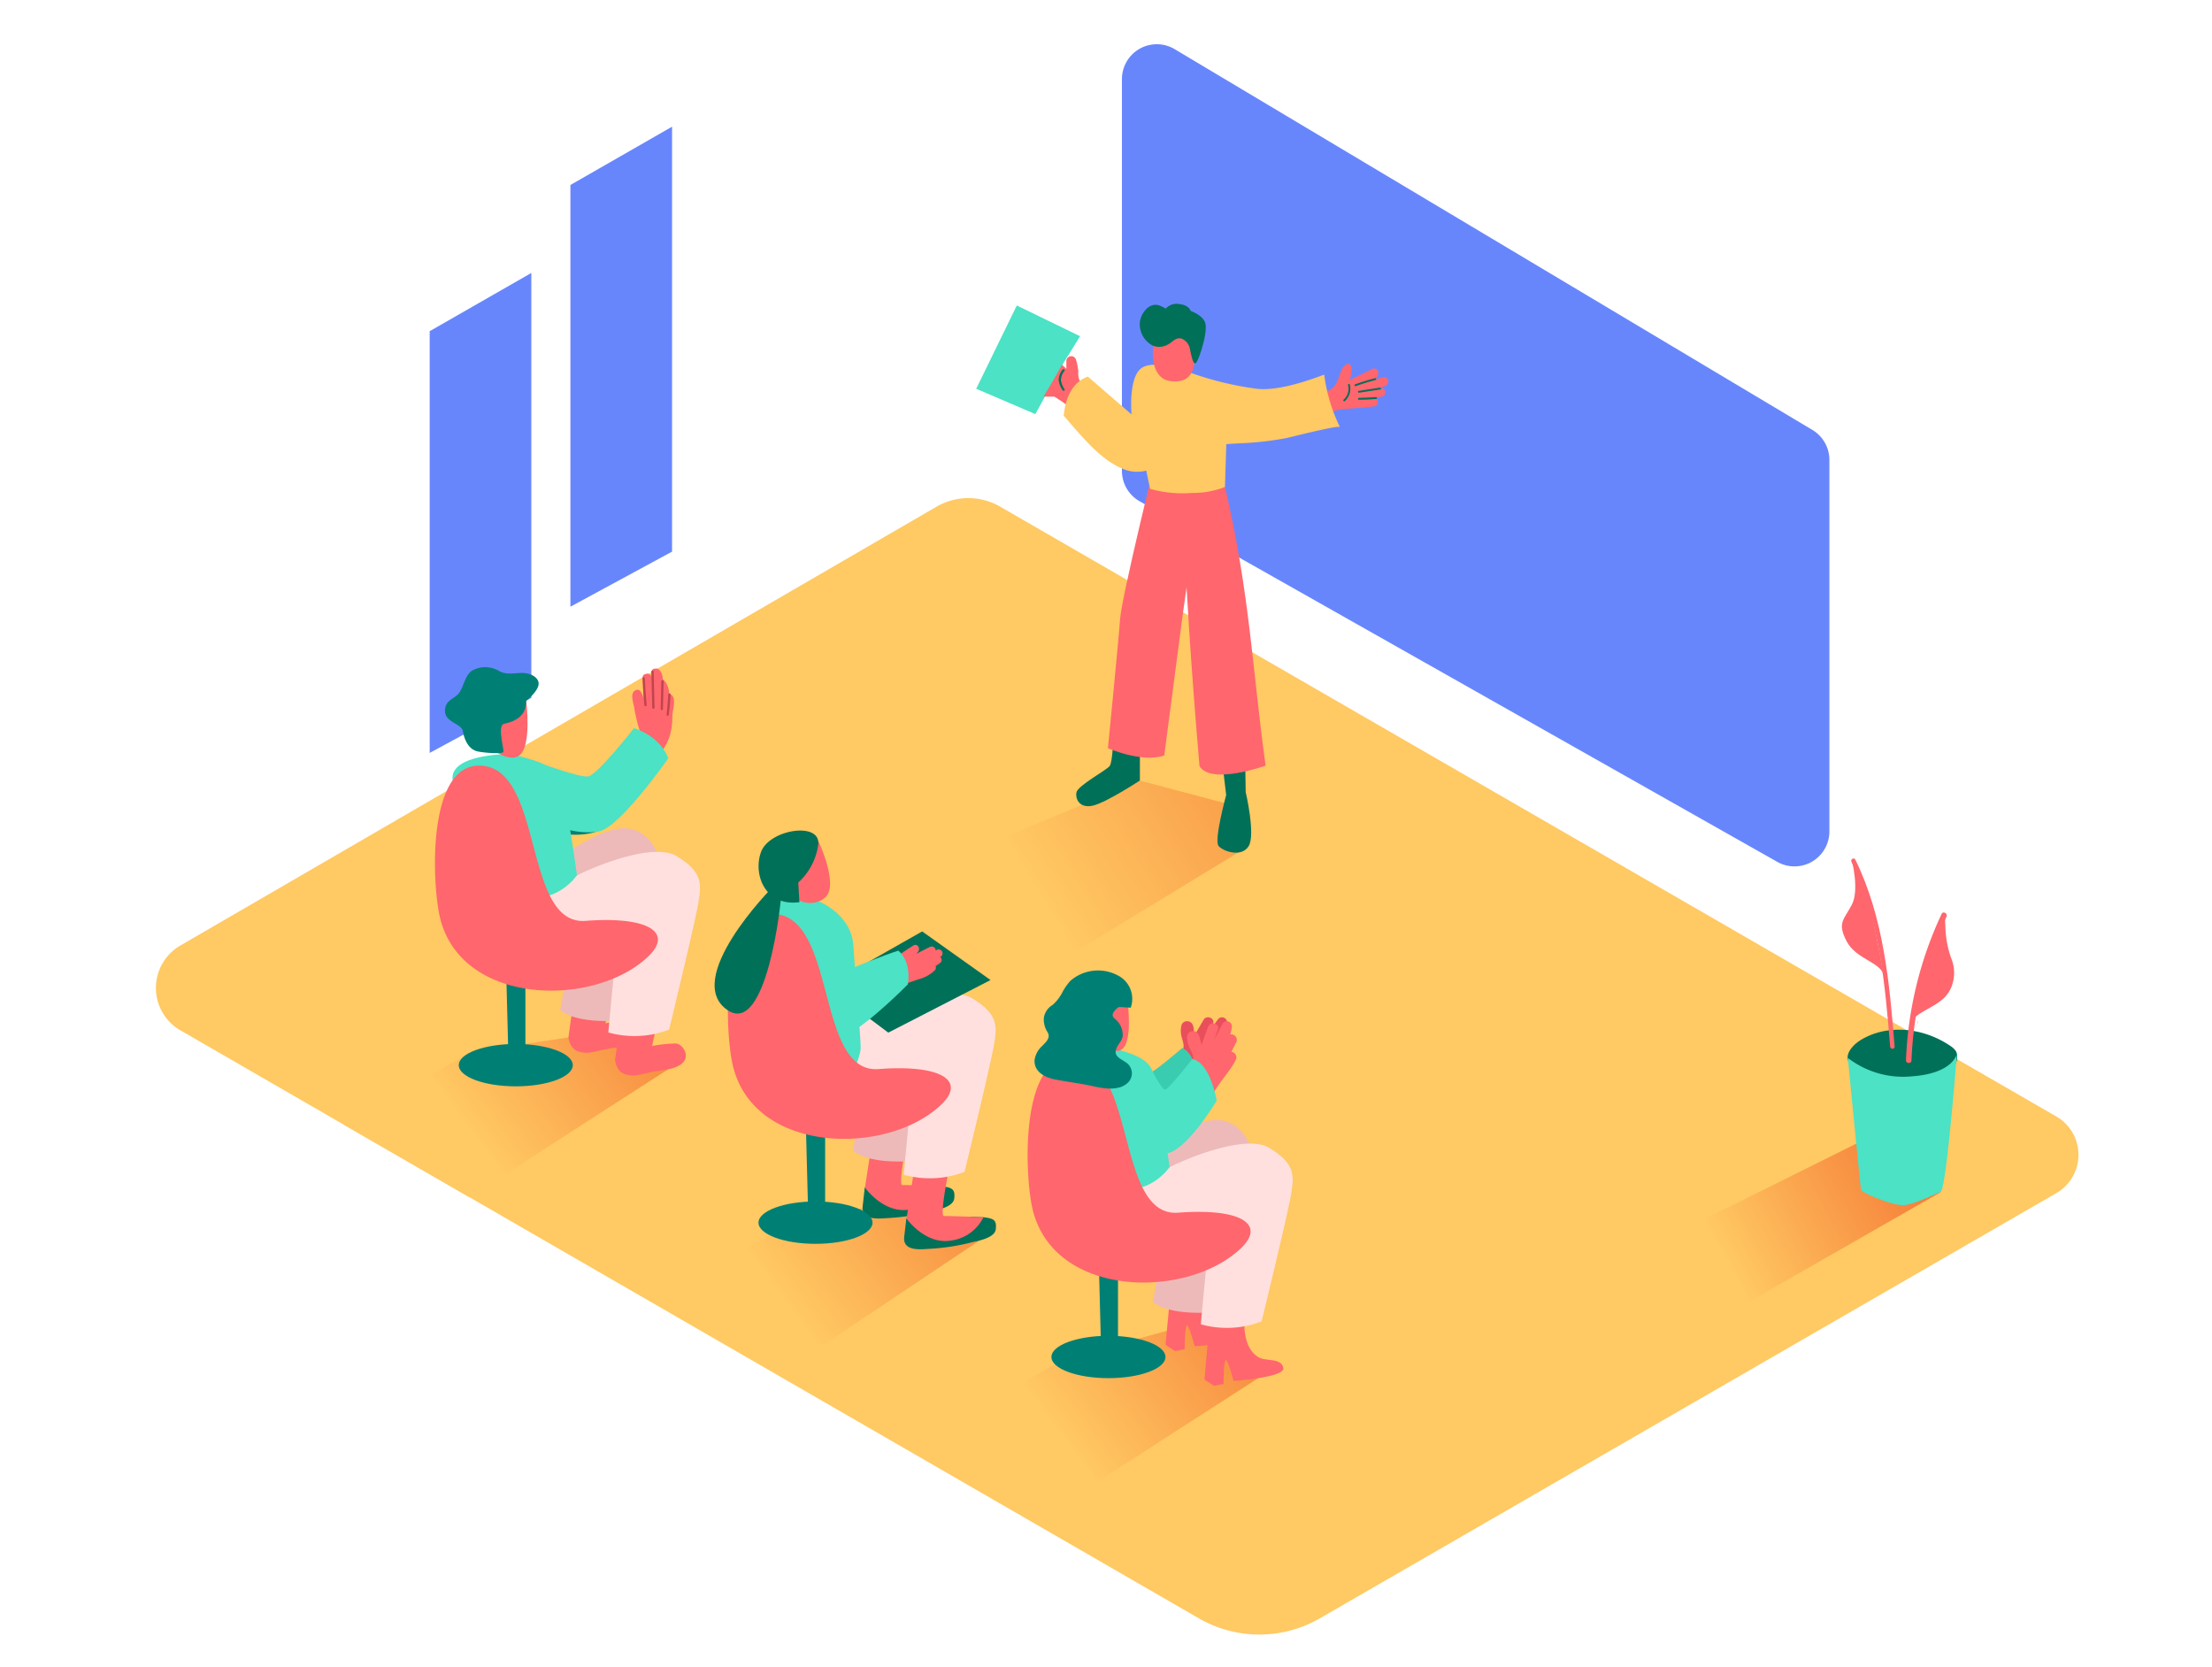 <svg id="_1-10" data-name="#1-10" xmlns="http://www.w3.org/2000/svg" xmlns:xlink="http://www.w3.org/1999/xlink" viewBox="0 0 400 300" width="406" height="306" class="illustration styles_illustrationTablet__1DWOa"><defs><linearGradient id="linear-gradient" x1="139.15" y1="162.35" x2="84.43" y2="202.92" gradientUnits="userSpaceOnUse"><stop offset="0" stop-color="#f15a24"></stop><stop offset="1" stop-color="#ffc963"></stop></linearGradient><linearGradient id="linear-gradient-2" x1="199" y1="191.21" x2="141.42" y2="233.89" xlink:href="#linear-gradient"></linearGradient><linearGradient id="linear-gradient-3" x1="246.31" y1="217.9" x2="191.59" y2="258.47" xlink:href="#linear-gradient"></linearGradient><linearGradient id="linear-gradient-4" x1="276.33" y1="103.92" x2="186.46" y2="158.8" xlink:href="#linear-gradient"></linearGradient><linearGradient id="linear-gradient-5" x1="361.25" y1="200.5" x2="312.02" y2="227.02" xlink:href="#linear-gradient"></linearGradient></defs><title>-</title><path d="M371.87,215l-133.2,76.9a21.88,21.88,0,0,1-21.88,0L32.61,185.57a8.86,8.86,0,0,1,0-15.33L169.36,90.88a11.48,11.48,0,0,1,11.5,0l191,110.28A8,8,0,0,1,371.87,215Z" fill="#ffc963"></path><polygon points="62.25 202.68 85.22 189.49 106.73 186.27 120.84 192.61 84.9 215.76 62.25 202.68" fill="url(#linear-gradient)"></polygon><polygon points="118.69 234.45 141.65 221.26 160.88 216.52 179.12 222.24 141.34 247.53 118.69 234.45" fill="url(#linear-gradient-2)"></polygon><polygon points="169.41 258.23 192.38 245.04 214.61 238.92 228 248.16 192.06 271.31 169.41 258.23" fill="url(#linear-gradient-3)"></polygon><polygon points="206.1 140.41 147.98 164.81 177.04 181.97 225.8 152.26 223.69 145.07 206.1 140.41" fill="url(#linear-gradient-4)"></polygon><polygon points="350.94 214.83 300.68 243.59 281.36 233.08 335.67 206.07 350.94 214.83" fill="url(#linear-gradient-5)"></polygon><path d="M170.31,213.77c-.42,0-1.74-.1-2.23-.1a10.37,10.37,0,0,1-5.23,1.77,9.22,9.22,0,0,1-6.47-1.47l-.39,3.47c-.22,2.67,3.27,2.14,4.59,2.08a39.05,39.05,0,0,0,7.62-1.17c1-.24,4.18-.75,4.36-2.38S172.21,214,170.31,213.77Z" fill="#007058"></path><path d="M164.27,204.2s-2,9.4-1.08,9.36,7.12.21,7.12.21a7.64,7.64,0,0,1-6,4.24c-4.61.67-7.9-4-7.9-4l1.83-11.73" fill="#ff666d"></path><path d="M155.6,199.85l-1.37,7.48s2.15,2.21,9.39,1.95,0-13.22,0-13.22" fill="#edbab9"></path><path d="M151.37,181.76s8.08-6.48,13.44-7.25,8.16,5.06,7.78,8.95-13.22,6-13.22,6" fill="#edbab9"></path><path d="M177.83,219.37c-.42,0-1.74-.1-2.23-.1a10.37,10.37,0,0,1-5.23,1.77,9.22,9.22,0,0,1-6.47-1.47L163.5,223c-.22,2.67,3.27,2.14,4.59,2.08a39.05,39.05,0,0,0,7.62-1.17c1-.24,4.18-.75,4.36-2.38S179.74,219.59,177.83,219.37Z" fill="#007058"></path><path d="M171.79,209.8s-2,9.4-1.08,9.36,7.12.21,7.12.21a7.64,7.64,0,0,1-6,4.24c-4.61.67-7.9-4-7.9-4l1.83-11.73" fill="#ff666d"></path><path d="M151.88,182.06s8.08-6.48,13.44-7.25,8.16,5.06,7.78,8.95-13.22,6-13.22,6" fill="#edbab9"></path><path d="M156.19,184.22c1-1,14.76-7.37,19.59-4.45s4.53,5.09,3.92,8.65-5.28,22.74-5.28,22.74a17.44,17.44,0,0,1-11,.52l1.35-14.25-18.27-10" fill="#ffe0de"></path><polygon points="156.3 182.74 160.63 185.99 179.12 176.48 166.76 167.69 149.44 177.51 156.3 182.74" fill="#007058"></polygon><path d="M110.57,179.31l-1.08,5a23.31,23.31,0,0,1,4.37-.45c1.12.15,2.55,2.14,1.15,3.49s-3.78,1.22-6.17,1.78-2.76.67-4.29.24-1.76-2.51-1.76-2.51l1.2-8.72" fill="#ff666d"></path><path d="M102.67,174.44l-1.37,7.48s2.15,2.21,9.39,1.95,0-13.22,0-13.22" fill="#edbab9"></path><ellipse cx="93.27" cy="191.87" rx="10.31" ry="3.83" fill="#008074"></ellipse><polyline points="91.53 174.74 91.93 190.16 95.01 190.16 95.01 174.74" fill="#008074"></polyline><path d="M119,183.41l-1.08,5a23.31,23.31,0,0,1,4.37-.45c1.12.15,2.55,2.14,1.15,3.49s-3.78,1.22-6.17,1.78-2.76.67-4.29.24-1.76-2.51-1.76-2.51l1.2-8.72" fill="#ff666d"></path><polygon points="187.22 74.14 192.35 64.84 195.31 60.06 183.87 54.5 176.53 69.56 187.22 74.14" fill="#4be2c5"></polygon><path d="M199.16,72.43l-3.26-3.62a4.83,4.83,0,0,1-.71-.79A3.49,3.49,0,0,1,195,66.5a9.8,9.8,0,0,0-.43-2.2.89.89,0,0,0-1.74.24c0,.46,0,.93,0,1.39l-.79-.71c-1.07,1.94-2.17,3.87-3.34,5.76.64,0,1.29,0,1.94,0a23.12,23.12,0,0,1,6.1,5.26.83.83,0,0,0,1.4-.29,1.22,1.22,0,0,0,.27-.09l0,0a.91.91,0,0,0,.32-1.21l0,0a.74.74,0,0,0-.44-.42c-.18-.21-.35-.42-.52-.64l.11.12C198.67,74.53,199.92,73.28,199.16,72.43Z" fill="#ff666d"></path><path d="M192.51,69.65a3.79,3.79,0,0,1-.67-1.69,2.76,2.76,0,0,1,.66-1.65c.15-.22-.2-.42-.35-.2a3.11,3.11,0,0,0-.71,1.85,4.17,4.17,0,0,0,.73,1.89A.2.2,0,0,0,192.51,69.65Z" fill="#007058"></path><path d="M202.88,13.57V84.42a6.31,6.31,0,0,0,3.21,5.49l115.3,65.2a6.31,6.31,0,0,0,9.42-5.49V82.4A6.31,6.31,0,0,0,327.73,77L212.42,8.15A6.31,6.31,0,0,0,202.88,13.57Z" fill="#6886fc"></path><path d="M250.08,67.5l-1.5.39a1.73,1.73,0,0,0,.66-1.06.77.77,0,0,0-1.11-.85q-2,1-4.06,2l.08-.3a4.79,4.79,0,0,0,.24-2c-.29-1.14-1.32-.51-1.74.39-.57,1.2-.69,2.49-1.77,3.44a5.41,5.41,0,0,1-2.1.85c-.76.22-1.52.42-2.28.62a.76.76,0,0,0,0,1.45.74.74,0,0,0,.07,1.28c-.34.55.05,1.44.78,1.14a29.33,29.33,0,0,1,5.52-1.63q2.79-.15,5.56-.47c.95-.11,1-1.59,0-1.51h-.14l1.67-.28c.83-.14.65-1.59-.2-1.48l-.2,0h0l-.55.08.79-.26c.49-.17.94-.28,1.19-.77A.76.76,0,0,0,250.08,67.5Z" fill="#ff666d"></path><path d="M244.08,68.78a.17.17,0,0,0-.32.09,2.62,2.62,0,0,1-.8,2.67c-.16.14.08.38.24.24A3,3,0,0,0,244.08,68.78Z" fill="#007058"></path><path d="M248.68,67.64q-1.83.48-3.62,1.12c-.2.07-.11.4.09.32q1.79-.63,3.62-1.12A.17.17,0,0,0,248.68,67.64Z" fill="#007058"></path><path d="M249.53,69.36l-3.85.59c-.21,0-.12.36.09.32l3.85-.59C249.83,69.65,249.74,69.32,249.53,69.36Z" fill="#007058"></path><path d="M248.84,71.07q-1.55.1-3.11.14c-.22,0-.22.34,0,.34q1.56,0,3.11-.14C249.05,71.39,249.05,71.06,248.84,71.07Z" fill="#007058"></path><polygon points="77.7 59.15 77.7 135.41 96.08 125.46 96.08 48.62 77.7 59.15" fill="#6886fc"></polygon><polygon points="103.15 32.71 103.15 108.97 121.53 99.01 121.53 22.17 103.15 32.71" fill="#6886fc"></polygon><path d="M348.17,202.27a11.42,11.42,0,0,1-1.6.64,11.15,11.15,0,0,0-7.17,0,.61.61,0,0,0,0,1.17,12.6,12.6,0,0,0,7.14.09c.27.1.53.21.79.34.62.3,1.17-.48.81-.91l.65-.29C349.49,203,348.87,201.92,348.17,202.27Z" fill="#007058"></path><path d="M114,140.23c-.89,3-2.23,6.12-5,7.75-3,1.73-6.7,1.26-9.91.56-.64-.14-.91.84-.27,1,3.49.76,7.46,1.22,10.7-.66,3-1.76,4.53-5.14,5.5-8.35A.51.51,0,0,0,114,140.23Z" fill="#008074"></path><path d="M113.09,152.5q-4.63,1-9.34,1.57a.52.52,0,0,0-.36.19q-.54-1.63-.92-3.31c-.14-.64-1.12-.37-1,.27a35.34,35.34,0,0,0,2.56,7.38c.28.59,1.15.08.88-.51-.47-1-.88-2-1.25-3h.07q4.84-.57,9.61-1.6C114,153.33,113.73,152.36,113.09,152.5Z" fill="#008074"></path><path d="M104.75,159.65a13.63,13.63,0,0,1-3.13,3.59c-.51.41.21,1.13.72.72a14.41,14.41,0,0,0,3.29-3.79A.51.51,0,0,0,104.75,159.65Z" fill="#008074"></path><path d="M201.34,132.09s-.1,4.92-.68,5.69-5.74,3.51-6,4.76.63,3,3.09,2.37,8.38-4.51,8.38-4.51V129.75" fill="#007058"></path><path d="M221.1,137.69l.63,5.34s-2.26,8.23-1.36,9.23,4.16,2.08,5.43,0-.54-9.77-.54-9.77l-.09-5.79" fill="#007058"></path><path d="M209.23,81.19s-6.4,26-6.68,30-2.2,23.36-2.2,23.36,6.08,2.7,10.18,1.33l3.2-24.42,3.59-25.59S210.76,79.34,209.23,81.19Z" fill="#ff666d"></path><path d="M221.51,87.32c4.52,19.16,5,33.63,7.35,50.38,0,0-9.79,3.57-11.95.11-1.46-17.07-2.64-34.19-3.19-51.31Z" fill="#ff666d"></path><path d="M239.46,67c-4.11,1.56-9,3-12.35,2.54a58.36,58.36,0,0,1-12.34-3.06c-.54-.18-6.39-2.42-8.56-.49s-1.59,8.21-1.59,8.21l-7.9-6.84c-2.93,1.05-4.09,4.08-4.37,7.09l.3.31q.85,1,1.72,2c2.59,2.91,5.56,6.27,9.37,7.54a6.77,6.77,0,0,0,4.56-.28c1.13-.42,2.79-1.8,4-1.35.32.12.62.35,1,.31.91-.11,2.13-1.56,3-2,2.37-1.23,5.15-1.42,7.76-1.55a56.7,56.7,0,0,0,8.49-.94c.82-.17,9.56-2.41,9.75-2A30.41,30.41,0,0,1,239.46,67Z" fill="#ffc963"></path><path d="M208.68,61.15c-.58,2.74-.09,6.53,2.84,7,3.78.56,4.72-2,4.52-5.17-.16-2.51-1.47-6.44-4.86-5.3a3.49,3.49,0,0,0-1.9,1.75A7,7,0,0,0,208.68,61.15Z" fill="#ff666d"></path><path d="M208.46,61.76a4.35,4.35,0,0,1-2.34-4.2c.16-1.68,1.79-3.83,3.68-3,1.28.54.93.58.93.58a2.65,2.65,0,0,1,2.49-.9c1.79.16,2.1,1.25,2.1,1.25s2,.68,2.57,2c.61,1.48-.78,5.89-1.44,7.13s-1.05-1.28-1.28-2.29a2.51,2.51,0,0,0-1.5-1.84c-1.1-.3-1.65.68-2.52,1.09A3.14,3.14,0,0,1,208.46,61.76Z" fill="#007058"></path><path d="M215.59,88.4a15.92,15.92,0,0,0,5.92-1.08l.4-12.55-15.13,7.09s.57,3,1.21,5.81A21.65,21.65,0,0,0,215.59,88.4Z" fill="#ffc963"></path><path d="M98.44,156.35s8.08-6.48,13.44-7.25,8.16,5.06,7.78,8.95-13.22,6-13.22,6" fill="#edbab9"></path><path d="M102.74,158.51c1-1,14.76-7.37,19.59-4.45s4.53,5.09,3.92,8.65S121,185.44,121,185.44a17.44,17.44,0,0,1-11,.52l1.35-14.25-18.27-10" fill="#ffe0de"></path><path d="M92.74,135.59c.73.54,7,1.29,8.29,4.17s3.3,17.77,3.3,17.77-3.76,5.6-10.27,3.61c-1.93-.59-11.94-18.89-12.21-20.79C81.16,135.41,92.74,135.59,92.74,135.59Z" fill="#4be2c5"></path><path d="M80.4,167.74a16.38,16.38,0,0,1-.78-2.32c-1.53-6-2.54-28.61,7.61-27.69,11.14,1,7.38,28.91,18.67,28.05s15.92,2.08,11.3,6.46C108,181,86.06,181.18,80.4,167.74Z" fill="#ff666d"></path><path d="M95.14,126c.09.54,1,8.14-1.22,9.85s-7.3-2.33-7.43-4.34-1.83-6.19.32-7.24S94.53,122.21,95.14,126Z" fill="#ff666d"></path><path d="M95.14,126s1.89-1.46,2.22-2.78-1.3-2.27-2.89-2.27-2.94.41-4.31-.41a4.88,4.88,0,0,0-4.82,0c-1.29.88-1.51,3-2.38,4.09s-2.53,1.21-2.49,3.24,3,2.24,3.23,3.6.94,3.35,2.77,3.69,4.34.38,4.55.11-1.15-4.82.11-5.12S95.22,129.19,95.14,126Z" fill="#008074"></path><path d="M121,124.69a3.69,3.69,0,0,0-.92-2.41.61.61,0,0,0-.21-.15c-.07-.83-.3-1.66-1-1.95a.63.63,0,0,0-.36,0,.56.56,0,0,0-.66.58l0,.9a.94.94,0,0,0-.41-.48.78.78,0,0,0-.77,0,.53.53,0,0,0-.45.57l.15,3.81c-.19-.71-.6-2.1-1.62-1.37-.8.57-.22,2.14-.09,2.88a29.3,29.3,0,0,0,1.06,4.44.6.6,0,0,0,.21.29q-.05.23-.12.46c-.26,1-.53,2.34-1.3,3-.59.51.27,1.37.86.86l.08-.08v0c-.2.65.81,1.1,1.11.47l.12-.23a.73.73,0,0,0,.19.14c0,.13-.1.26-.14.39-.24.75.94,1.07,1.17.32v0a.56.56,0,0,0,1,0c.14-.3.1.71.22.41.31.13-.34-1-.14-1.35.76-1.44,2.65-2.88,2.6-7.54C121.64,127.47,122.52,125.19,121,124.69Z" fill="#ff666d"></path><path d="M116.6,121.91c0-.26-.42-.26-.41,0q.11,2.43.33,4.85c0,.26.43.26.41,0Q116.72,124.34,116.6,121.91Z" fill="#c1444d"></path><path d="M118.2,120.7a.2.2,0,0,0-.41,0l.16,6.52a.2.2,0,0,0,.41,0Z" fill="#c1444d"></path><path d="M119.59,122.47l-.12,5a.2.2,0,0,0,.41,0l.12-5A.2.2,0,0,0,119.59,122.47Z" fill="#c1444d"></path><path d="M120.85,124.83q-.09,1.84-.32,3.67c0,.26.37.26.41,0q.24-1.83.32-3.67C121.26,124.56,120.86,124.57,120.85,124.83Z" fill="#c1444d"></path><path d="M98.54,137.56s6.17,2.25,7.77,2.11,8.34-8.73,8.34-8.73,4.67,1.29,6.19,5.45c0,0-8.7,12.45-12.5,13.2s-8.44-1.12-8.44-1.12" fill="#4be2c5"></path><path d="M137.84,172.14s-.29-10.89,4.67-11.07,11.45,3.39,11.8,9.15,1.33,16.54,1.33,18.56-3.63,9.49-3.63,9.49" fill="#4be2c5"></path><path d="M218.11,230.58c0,.36-.29,4.75.2,5.26s1.77,3,3.36,3.1,3.07-.21,3.36,1.49-9,2.28-9,2.28-1-3.9-1.4-3.79-.4,4.3-.4,4.3l-1.73.37-1.73-1.15.7-7.47,1.13-6.35" fill="#ff666d"></path><path d="M225.09,236.85c-.23,2.64-.09,6.18,2.39,7.79,1.36.88,4.23.07,4.59,2,.31,1.7-9,2.33-9,2.33s-1-3.89-1.42-3.78-.38,4.3-.38,4.3l-1.73.38-1.73-1.14.65-7.48,1.09-6.36" fill="#ff666d"></path><path d="M221,188.83l1.22-1.63a1,1,0,0,0-.9-1.51,5.89,5.89,0,0,0,.57-1.42.92.92,0,0,0-1.6-.74l-2,2.73,1-1.8c.59-1-1.07-1.79-1.65-.78l-1.75,3,0-.88c0-.8-.16-1.82-1.18-1.87a1,1,0,0,0-1.06.74,4.27,4.27,0,0,0,0,2c.17.73.63,1.73.21,2.44l-2.07,3.22a.91.91,0,0,0,.6,1.47.94.94,0,0,0,1.25.79.88.88,0,0,0,.63.13.85.85,0,0,0,1.05.25.91.91,0,0,0,1.53.27c1.47-1.77,3.42-3.08,4.76-5A1,1,0,0,0,221,188.83Z" fill="#e84f5b"></path><path d="M201.18,201a5.28,5.28,0,0,0,4.7,3.63c3.72.21,10.78-7.64,10.78-7.64s.19-7-2.89-8.21c0,0-5.11,4.41-5.82,4.46s-4.85-3.84-4.85-3.84" fill="#3accb0"></path><path d="M222.66,189.47l.93-1.81a1,1,0,0,0-1.14-1.33,5.89,5.89,0,0,0,.32-1.5.92.92,0,0,0-1.7-.46l-1.55,3,.71-1.95c.4-1.11-1.36-1.58-1.76-.49l-1.21,3.3-.19-.86c-.17-.79-.47-1.76-1.48-1.64a1,1,0,0,0-.91.91,4.27,4.27,0,0,0,.39,2c.29.69.92,1.6.62,2.37l-1.49,3.53a.91.91,0,0,0,.84,1.34.94.94,0,0,0,1.36.56.88.88,0,0,0,.64,0,.85.85,0,0,0,1.08.07.91.91,0,0,0,1.56,0c1.15-2,2.84-3.62,3.84-5.72A1,1,0,0,0,222.66,189.47Z" fill="#ff666d"></path><path d="M209.84,227.2l-1.37,7.48s2.15,2.21,9.39,1.95,0-13.22,0-13.22" fill="#edbab9"></path><ellipse cx="200.44" cy="244.64" rx="10.31" ry="3.83" fill="#008074"></ellipse><polyline points="198.7 227.51 199.1 242.92 202.17 242.92 202.17 227.51" fill="#008074"></polyline><path d="M220.26,205.26q-4.63,1-9.34,1.57a.52.52,0,0,0-.36.19q-.54-1.63-.92-3.31c-.14-.64-1.12-.37-1,.27a35.34,35.34,0,0,0,2.56,7.38c.28.59,1.15.08.88-.51-.47-1-.88-2-1.25-3h.07q4.84-.57,9.61-1.6C221.17,206.1,220.9,205.12,220.26,205.26Z" fill="#008074"></path><path d="M211.92,212.41a13.63,13.63,0,0,1-3.13,3.59c-.51.41.21,1.13.72.72a14.41,14.41,0,0,0,3.29-3.79A.51.51,0,0,0,211.92,212.41Z" fill="#008074"></path><path d="M205.6,209.11s8.08-6.48,13.44-7.25,8.16,5.06,7.78,8.95-13.22,6-13.22,6" fill="#edbab9"></path><path d="M209.91,211.27c1-1,14.76-7.37,19.59-4.45s4.53,5.09,3.92,8.65-5.28,22.74-5.28,22.74a17.44,17.44,0,0,1-11,.52l1.35-14.25-18.27-10" fill="#ffe0de"></path><path d="M199.91,188.36c.73.54,7,1.29,8.29,4.17s3.3,17.77,3.3,17.77-3.76,5.6-10.27,3.61c-1.93-.59-11.94-18.89-12.21-20.79C188.33,188.17,199.91,188.36,199.91,188.36Z" fill="#4be2c5"></path><path d="M187.57,220.51a16.38,16.38,0,0,1-.78-2.32c-1.53-6-2.54-28.61,7.61-27.69,11.14,1,7.38,28.91,18.67,28.05s15.92,2.08,11.3,6.46C215.15,233.76,193.23,234,187.57,220.51Z" fill="#ff666d"></path><path d="M203.91,180.58c.07.46.88,6.93-1,8.39s-6.22-2-6.32-3.69-1.56-5.27.27-6.16S203.4,177.38,203.91,180.58Z" fill="#ff666d"></path><path d="M205.6,205.2a5.28,5.28,0,0,0,5.32,2.65c3.69-.51,9.1-9.58,9.1-9.58s-1.17-6.91-4.42-7.5c0,0-4.16,5.31-4.85,5.5s-2.54-3.73-2.54-3.73" fill="#4be2c5"></path><path d="M203.5,191.3c-.82-.56-2-1-1.71-2.14.22-1,1.2-1.66,1.23-2.68a3.71,3.71,0,0,0-1.05-2.66c-.43-.44-1-.69-.67-1.39a2.74,2.74,0,0,1,1.07-1.08l2.1.13a4.75,4.75,0,0,0-2.38-5.86,7.61,7.61,0,0,0-8.53,1,10.15,10.15,0,0,0-1.41,2,7.78,7.78,0,0,1-1.83,2.38,3.25,3.25,0,0,0-1.56,2.33,4.23,4.23,0,0,0,.71,2.64c.53,1-.32,1.7-1,2.42a4.25,4.25,0,0,0-1.39,2.59c-.1,2.17,2,3.17,3.81,3.5s3.39.57,5.09.86c2.16.37,4.27,1.15,6.48.55A3.6,3.6,0,0,0,204,195a2.35,2.35,0,0,0-.19-3.48A3.37,3.37,0,0,0,203.5,191.3Z" fill="#008074"></path><path d="M170,172.32l.09-.05a.71.71,0,0,0-.72-1.23l-.17.1a.72.72,0,0,0-1.06-.64c-.82.4-1.63.81-2.43,1.24l.31-.38c.47-.59-.12-1.58-.86-1.12q-1.46.91-2.87,1.9a.75.75,0,0,0-.15,1.08l-.15.11a.77.77,0,0,0-.21,1,.8.8,0,0,0,.07.65c-.44.33-.19,1,.29,1.16l.06.07-.84.29c-.86.3-.49,1.67.38,1.37l4.31-1.51a6.72,6.72,0,0,0,3-1.64.69.69,0,0,0,.12-.78,4.5,4.5,0,0,0,.87-.59A.64.64,0,0,0,170,172.32Z" fill="#ff666d"></path><path d="M152.38,175s7.75-3.15,10.06-3.83c0,0,2.39,1.68,1.73,6.09,0,0-7,7.14-11.32,9.29" fill="#4be2c5"></path><path d="M146.35,159.51a.74.74,0,0,0-.05-.94,2.9,2.9,0,0,0-1.21-1,1.08,1.08,0,0,0-1.37.78,1.81,1.81,0,0,0,2.14,2,.73.73,0,0,0,.5-.87Z" fill="#ff666d"></path><ellipse cx="147.47" cy="220.35" rx="10.31" ry="3.83" fill="#008074"></ellipse><polyline points="145.74 203.22 146.14 218.63 149.21 218.63 149.21 203.22" fill="#008074"></polyline><path d="M133.37,194.54a16.38,16.38,0,0,1-.78-2.32c-1.53-6-2.54-28.61,7.61-27.69,11.14,1,7.38,28.91,18.67,28.05s15.92,2.08,11.3,6.46C161,207.79,139,208,133.37,194.54Z" fill="#ff666d"></path><path d="M148,151.38s3.71,7.82,1.27,10.12c-1.73,1.63-5.15,1.52-6.93-1.47S144.61,150,148,151.38Z" fill="#ff666d"></path><path d="M144.35,158.86a11.4,11.4,0,0,0,3.62-6.91c.4-4.18-8.83-2.7-10.34,1.35s.72,9.93,6.93,9.1Z" fill="#007058"></path><path d="M140.06,159.35c-.64.54-16.82,17.07-8.43,22.61,7,4.62,9.68-19.59,9.67-21.44" fill="#007058"></path><path d="M353.87,189.8a1.7,1.7,0,0,0-.3-.63,3.78,3.78,0,0,0-.93-.81c-4.71-3.19-11.23-4.07-16.22-1-1.14.71-2.83,2.33-2.16,3.85.39.88,1.57,1.4,2.39,1.76a36.12,36.12,0,0,0,8.52,2.22c1.06.18,2.12.35,3.19.46a4.4,4.4,0,0,0,3.88-1.67C353,193.09,354.21,191.18,353.87,189.8Z" fill="#007058"></path><path d="M334.15,190.56a16.37,16.37,0,0,0,11.72,3.32c7.42-.57,8-4.08,8-4.08s-1.92,24.61-2.94,25-4.81,2.25-6.64,2.39-7.62-2.18-7.76-2.82S334.15,190.56,334.15,190.56Z" fill="#4be2c5"></path><path d="M346.91,183.71a2.34,2.34,0,0,0-.21.84Z" fill="#ff666d"></path><path d="M335.5,154.7c-.23-.47-.93-.06-.7.41,5.08,10.38,6.07,22.06,7,33.4,0,.52.85.52.81,0C341.68,177,340.65,165.22,335.5,154.7Z" fill="#ff666d"></path><path d="M334.86,154.8s1.42,5.38,0,8.08-2.68,3.23-.93,6.59,6.43,3.79,6.74,6.36S338.38,159.37,334.86,154.8Z" fill="#ff666d"></path><path d="M351.11,164.52A68.41,68.41,0,0,0,344.66,191c0,.64,1,.64,1,0A67.17,67.17,0,0,1,352,165C352.23,164.45,351.38,163.95,351.11,164.52Z" fill="#ff666d"></path><path d="M351.8,167.15c0-.54-.12-1.6-.06-2.55l-.57.36c-1.93,4.75-4.81,15.92-5.68,19.34,1.17-2.56,6-2.91,7.39-6.59a6.8,6.8,0,0,0,.08-4.85A18.11,18.11,0,0,1,351.8,167.15Z" fill="#ff666d"></path></svg>